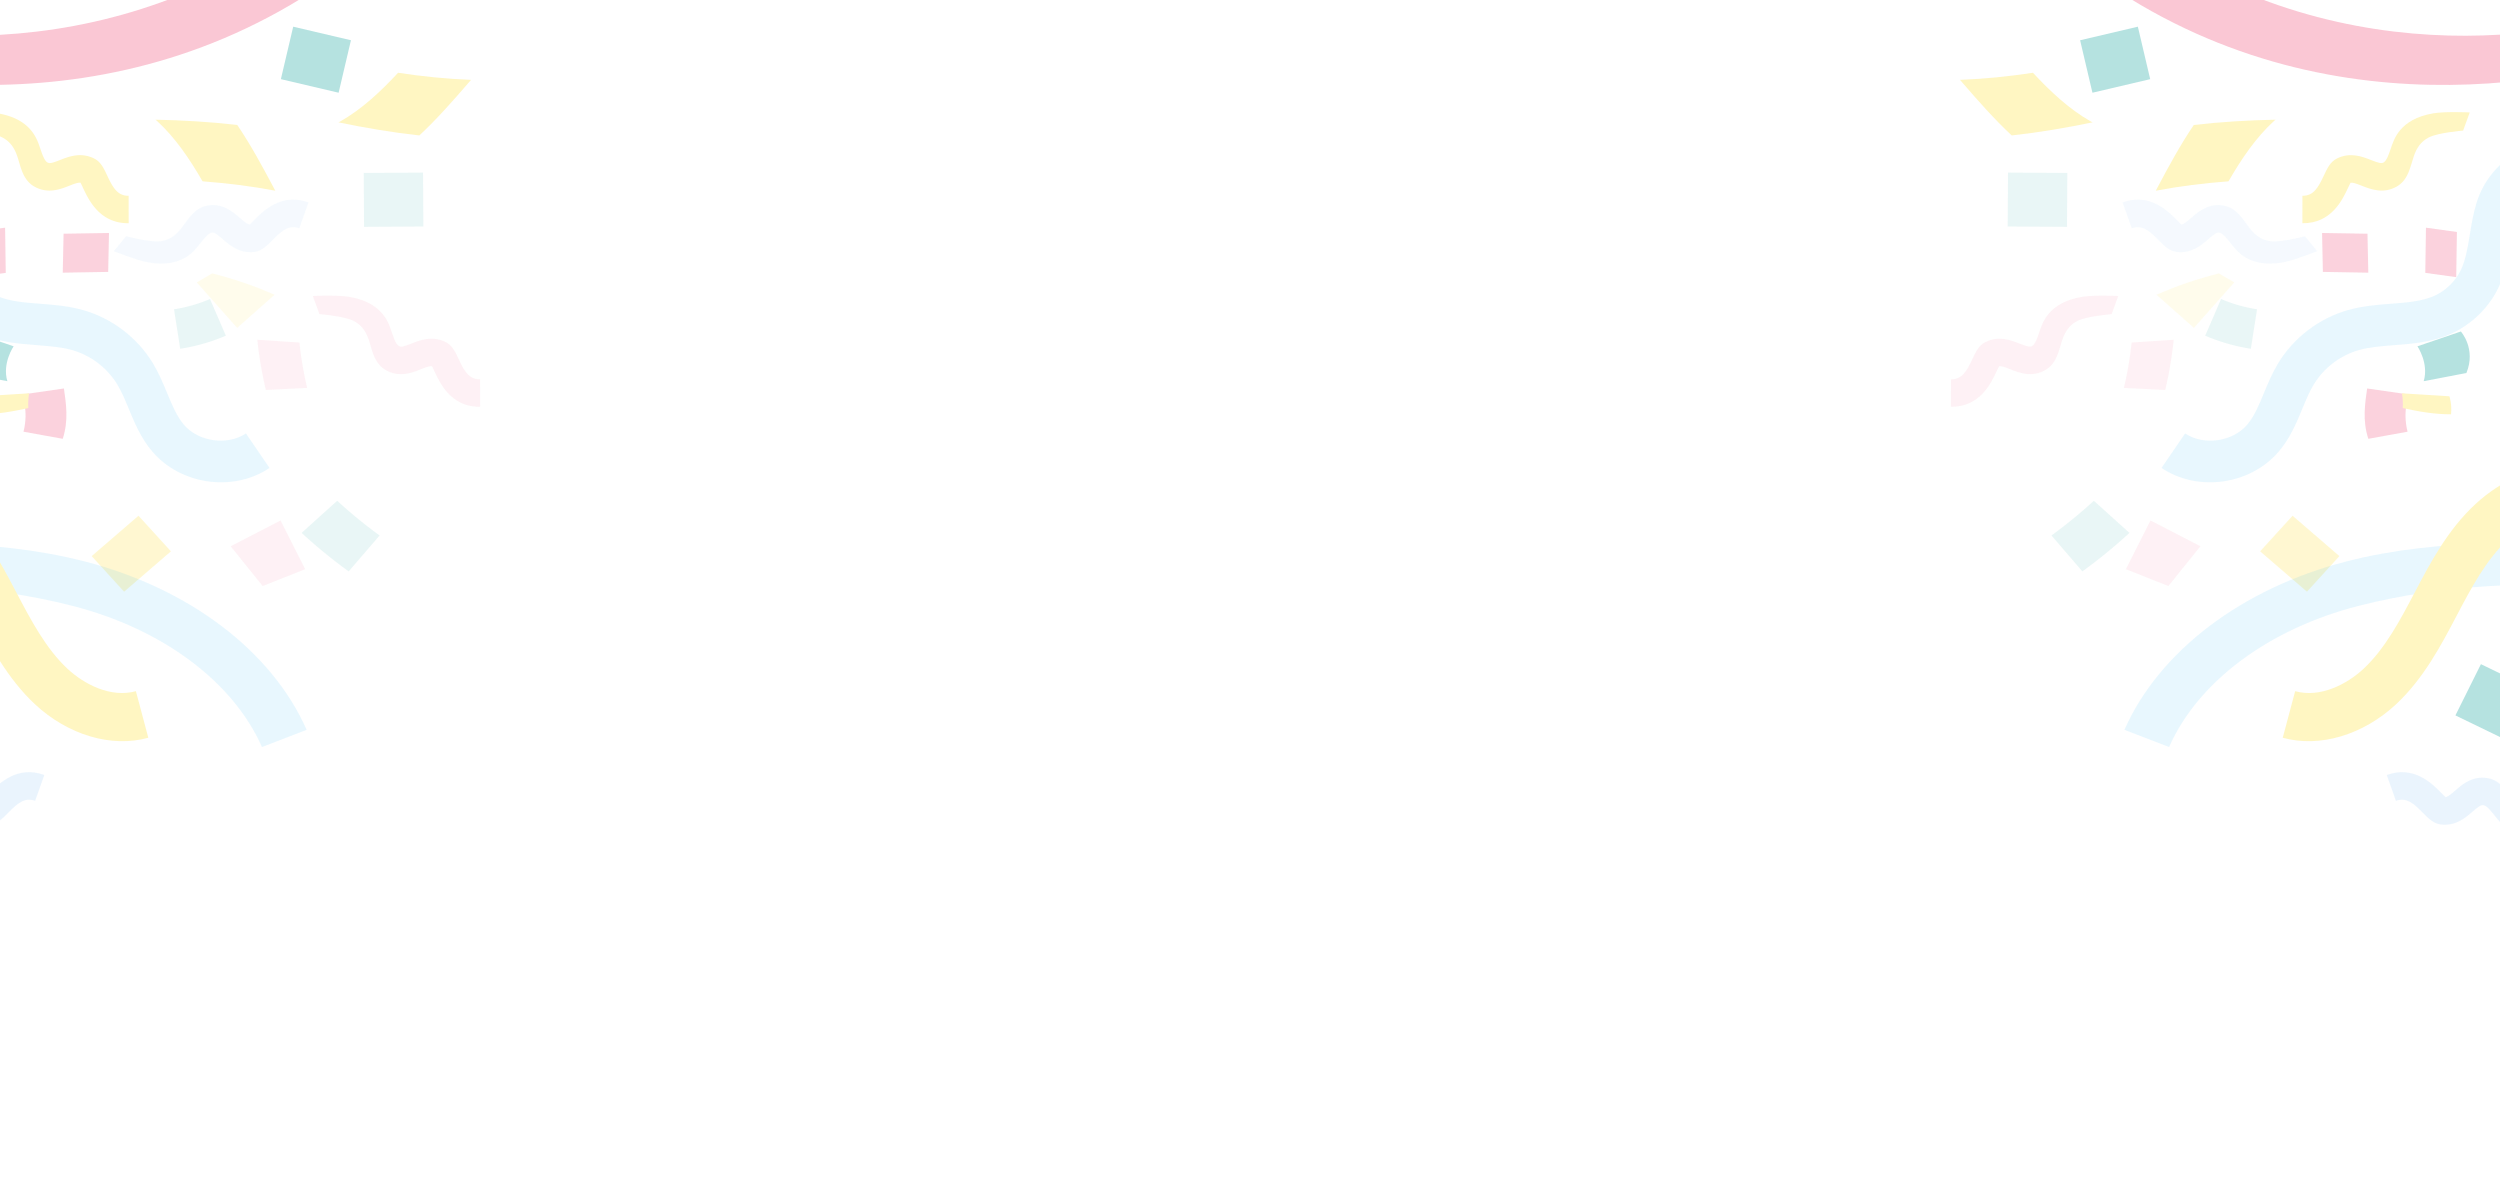 <svg width="687" height="329" viewBox="0 0 687 329" fill="none" xmlns="http://www.w3.org/2000/svg"><g opacity=".6"><g opacity=".3"><path d="m593.989 128.59 6.482-9.48c5.077 3.413 13.046 2.3 17.038-2.383 1.956-2.284 3.244-5.409 4.615-8.703 1.118-2.688 2.272-5.481 3.904-8.184 4.274-7.058 11.282-12.405 19.235-14.643 4.015-1.126 7.987-1.441 11.839-1.732 4.35-.33 8.438-.65 11.828-2.16 3.136-1.405 5.796-3.97 7.293-7.057 1.341-2.792 1.9-6.172 2.476-9.745.446-2.71.897-5.523 1.727-8.351 1.966-6.696 6.273-11.472 12.159-15.047l6.728 5.172s-5.917 5.313-7.566 8.593c-1.719 3.44-2.023 7.18-2.629 10.923-.695 4.231-.5 9.034-2.586 13.334-2.663 5.504-7.403 10.095-13.017 12.601-5.216 2.33-10.533 2.734-15.67 3.13-3.428.265-6.665.514-9.585 1.335-5.147 1.453-9.691 4.906-12.45 9.483-1.19 1.965-2.131 4.227-3.129 6.642-1.655 3.985-3.352 8.095-6.493 11.773-7.79 9.163-22.262 11.192-32.199 4.499Z" fill="#03A9F4" fill-opacity=".5"/><path opacity=".5" d="M583.283 55.628c7.494-2.721 12.486 2.36 15.169 5.088.319.328.717.73 1.017 1.004.643-.14 1.378-.725 2.611-1.798 2.035-1.766 4.831-4.18 9.045-3.418 3.662.664 5.427 4.115 7.173 6.306 1.494 1.87 3.137 3.13 5.581 3.476 2.848.402 9.528-1.366 9.528-1.366l3.377 4.094s-6.237 2.544-9.538 3.11c-9.356 1.605-12.653-3.278-14.267-5.3-1.113-1.399-2.166-2.721-3.095-2.888-.678-.123-1.343.326-2.994 1.759-1.977 1.717-4.7 4.061-8.78 3.535-1.987-.253-3.395-1.678-4.874-3.186-2.626-2.671-4.566-4.35-7.428-3.303l-2.525-7.113Z" fill="#8EC4F5"/><path opacity=".5" d="M536.111 111.785c7.972.069 10.987-6.385 12.607-9.851.192-.416.433-.927.625-1.285.652-.083 1.54.224 3.061.825 2.506.988 5.947 2.332 9.667.21 3.231-1.847 3.746-5.689 4.663-8.336.785-2.26 1.914-3.996 4.103-5.137 2.551-1.328 9.439-1.887 9.439-1.887l1.82-4.985s-6.729-.32-10.03.246c-9.356 1.604-10.837 7.306-11.685 9.75-.584 1.69-1.136 3.288-1.957 3.754-.598.342-1.374.14-3.408-.66-2.436-.962-5.785-2.264-9.457-.409-1.789.9-2.642 2.713-3.534 4.628-1.586 3.394-2.856 5.622-5.903 5.589l-.011 7.548Z" fill="#F2698D"/><path d="M655.87 212.965c7.493-2.721 12.485 2.359 15.169 5.088.319.328.716.729 1.017 1.004.642-.139 1.377-.725 2.611-1.798 2.034-1.766 4.83-4.18 9.044-3.419 3.663.665 5.428 4.116 7.174 6.306 1.494 1.87 3.137 3.13 5.58 3.477 2.848.402 9.529-1.366 9.529-1.366l3.377 4.094s-6.238 2.544-9.539 3.11c-9.356 1.605-12.653-3.279-14.266-5.3-1.113-1.399-2.166-2.722-3.096-2.888-.678-.123-1.343.326-2.993 1.758-1.977 1.718-4.701 4.062-8.781 3.536-1.986-.253-3.394-1.678-4.873-3.186-2.627-2.671-4.567-4.35-7.429-3.303l-2.524-7.113Z" fill="#8EC4F5"/><path opacity=".5" d="m584.196 156.411 6.758-13.383 13.722 7.08-8.804 10.942-11.676-4.639Z" fill="#F2698D"/><path opacity=".5" d="m605.988 92.249 4.359-10.082a40.92 40.92 0 0 0 9.888 2.828l-1.7 10.847a52.337 52.337 0 0 1-12.547-3.593Z" fill="#069D98"/><path opacity=".5" d="M583.644 106.601a97.424 97.424 0 0 0 2.12-12.471l11.573-.77a106.744 106.744 0 0 1-2.338 13.802l-11.355-.561Z" fill="#F2698D"/><path opacity=".5" d="M609.743 75.123c-6.551 1.703-11.196 3.305-17.167 5.86l10.31 9.126 11.107-12.51-4.25-2.476Z" fill="#FFE033"/><path opacity=".5" d="m568.015 62.34.085-14.812-16.3-.093-.086 14.812 16.301.093Z" fill="#069D98"/><path d="m629.998 141.722 12.868 11.095-8.914 9.787-12.87-11.095 8.916-9.787Z" fill="gold"/><path opacity=".5" d="M563.74 147.145a130.396 130.396 0 0 0 11.647-9.533l9.792 8.827a141.276 141.276 0 0 1-12.945 10.579l-8.494-9.873Z" fill="#069D98"/></g></g><g opacity=".3"><path d="M583.788 200.558c9.536-21.627 32.363-38.934 61.072-46.297 25.94-6.648 53.613-5.163 75.841-3.965l-3.069 10.804c-21.271-1.138-45.656-.714-69.506 5.399-24.677 6.319-44.143 20.833-52.058 38.794l-12.28-4.735Z" fill="#03A9F4" fill-opacity=".3"/><path d="m555.947-23.296 11.325-11.72c55.07 53.26 121.532 48.541 154.093 38.533l5.795 11.494c-35.996 11.072-110.143 20.768-171.213-38.306Z" fill="#EF426F"/><path d="m593.048 51.2-.641 1.205c6.587-1.254 13.289-2.072 19.983-2.58 3.556-6.15 7.495-11.993 12.498-16.573.144-.127.291-.235.434-.363-7.416.155-14.951.579-22.471 1.455-3.776 5.588-6.911 11.418-9.803 16.855Zm34.249 151.534 3.41-12.795c6.948 1.92 14.284-1.944 18.827-6.188 5.905-5.52 10.021-13.323 13.996-20.883 4.262-8.114 9.089-17.301 16.741-24.365 14.053-12.988 34.055-14.551 50.952-5.524l-3.623 10.392c-12.171-6.49-28.327-4.409-38.449 4.928-5.988 5.518-10.058 13.296-14.023 20.821-4.276 8.133-9.116 17.339-16.655 24.383-9.103 8.49-21.05 12.036-31.176 9.231Z" fill="#FFE033"/><path d="M579.869-44.788c16.514-5.932 27.465 5.007 33.352 10.882.7.707 1.571 1.57 2.231 2.16 1.415-.304 3.037-1.575 5.76-3.902 4.491-3.83 10.664-9.064 19.934-7.45 8.056 1.41 11.916 8.852 15.744 13.57 3.275 4.029 6.882 6.739 12.258 7.47 6.265.85 20.983-3.018 20.983-3.018l7.404 8.819s-13.748 5.54-21.018 6.788c-20.606 3.533-27.827-6.992-31.365-11.347-2.439-3.014-4.747-5.864-6.792-6.216-1.492-.261-2.958.714-6.602 3.82-4.364 3.725-10.376 8.808-19.353 7.7-4.37-.531-7.46-3.599-10.704-6.846-5.762-5.752-10.02-9.363-16.327-7.083l-5.505-15.347Z" fill="#F2698D"/><path d="M632.696 61.346c7.972.07 10.987-6.384 12.607-9.85.192-.416.433-.927.625-1.286.652-.083 1.54.225 3.061.826 2.506.987 5.947 2.331 9.667.21 3.231-1.848 3.746-5.69 4.662-8.336.786-2.26 1.915-3.996 4.104-5.137 2.551-1.328 9.439-1.887 9.439-1.887l1.82-4.985s-6.729-.321-10.03.245c-9.356 1.604-10.837 7.307-11.685 9.75-.584 1.69-1.136 3.288-1.957 3.755-.598.342-1.374.14-3.408-.66-2.436-.962-5.786-2.264-9.457-.41-1.789.901-2.642 2.714-3.534 4.628-1.586 3.394-2.856 5.623-5.903 5.59l-.011 7.547Z" fill="#FFE033"/><path d="M650.817 120.587c-1.67-5.093-.897-9.742-.33-13.835l11.568 1.672s-1.956 4.309-.457 10.211l-10.781 1.952Zm-12.49-45.866-.222-10.695 12.479.195.229 10.71-12.486-.21Z" fill="#F2698D"/><path d="m681.759 182.514 13.232 6.41-7.013 14.084-13.232-6.413 7.013-14.081Z" fill="#069D98"/><path d="m666.471 74.988.183-12.423 8.507 1.185-.19 12.41-8.5-1.172Z" fill="#F2698D"/><path d="M660.046 108.083s.385 1.758.223 4.051c4.197.917 8.543 1.727 13.272 1.72.303-2.841-.446-4.952-.446-4.952l-13.049-.819Z" fill="#FFE033"/><path d="M666.032 104.749c1.479-4.89-1.718-9.585-1.718-9.585l11.931-4.072s4.267 4.752 1.518 11.406l-11.731 2.251ZM587.483 7.334l3.389 14.42-15.869 3.727-3.388-14.42 15.868-3.727Z" fill="#069D98"/><path d="m539.497 22.977-.893-1.033c6.7-.247 13.416-.945 20.054-1.945 4.839 5.202 9.983 10.02 15.882 13.366.168.093.335.166.504.258-7.264 1.504-14.704 2.772-22.229 3.596-4.928-4.605-9.285-9.588-13.318-14.242Z" fill="#FFE033"/></g><g opacity=".6"><g opacity=".3"><path d="m74.066 128.59-6.483-9.48c-5.076 3.413-13.045 2.3-17.037-2.383-1.956-2.284-3.244-5.409-4.615-8.703-1.118-2.688-2.273-5.481-3.904-8.184-4.274-7.058-11.283-12.405-19.236-14.643-4.014-1.126-7.986-1.441-11.838-1.732-4.35-.33-8.438-.65-11.829-2.16-3.135-1.405-5.795-3.97-7.293-7.057-1.34-2.792-1.9-6.172-2.475-9.745-.447-2.71-.898-5.523-1.727-8.351-1.967-6.696-6.274-11.472-12.16-15.047l-6.728 5.172s5.918 5.313 7.566 8.593c1.72 3.44 2.023 7.18 2.63 10.923.695 4.231.5 9.034 2.585 13.334 2.664 5.504 7.404 10.095 13.018 12.601 5.216 2.33 10.532 2.734 15.67 3.13 3.428.265 6.665.514 9.585 1.335 5.146 1.453 9.69 4.906 12.45 9.483 1.19 1.965 2.13 4.227 3.129 6.642 1.655 3.985 3.351 8.095 6.493 11.773 7.79 9.163 22.262 11.192 32.199 4.499Z" fill="#03A9F4" fill-opacity=".5"/><path opacity=".5" d="M84.771 55.628c-7.493-2.721-12.485 2.36-15.168 5.088-.32.328-.717.73-1.017 1.004-.643-.14-1.378-.725-2.611-1.798-2.035-1.766-4.831-4.18-9.045-3.418-3.663.664-5.428 4.115-7.174 6.306-1.494 1.87-3.136 3.13-5.58 3.476-2.848.402-9.529-1.366-9.529-1.366l-3.377 4.094s6.238 2.544 9.54 3.11c9.355 1.605 12.652-3.278 14.265-5.3 1.113-1.399 2.166-2.721 3.096-2.888.678-.123 1.343.326 2.993 1.759 1.977 1.717 4.701 4.061 8.78 3.535 1.987-.253 3.396-1.678 4.874-3.186 2.627-2.671 4.567-4.35 7.429-3.303l2.524-7.113Z" fill="#8EC4F5"/><path opacity=".5" d="M131.943 111.785c-7.972.069-10.986-6.385-12.607-9.851a25.913 25.913 0 0 0-.624-1.285c-.652-.083-1.541.224-3.061.825-2.507.988-5.948 2.332-9.667.21-3.232-1.847-3.746-5.689-4.663-8.336-.786-2.26-1.915-3.996-4.103-5.137-2.551-1.328-9.44-1.887-9.44-1.887l-1.82-4.985s6.73-.32 10.03.246c9.356 1.604 10.838 7.306 11.686 9.75.583 1.69 1.135 3.288 1.956 3.754.599.342 1.375.14 3.409-.66 2.436-.962 5.785-2.264 9.456-.409 1.789.9 2.642 2.713 3.534 4.628 1.587 3.394 2.857 5.622 5.904 5.589l.01 7.548Z" fill="#F2698D"/><path d="M12.185 212.965c-7.494-2.721-12.486 2.359-15.169 5.088-.32.328-.716.729-1.017 1.004-.642-.139-1.377-.725-2.61-1.798-2.035-1.766-4.832-4.18-9.046-3.419-3.662.665-5.427 4.116-7.173 6.306-1.494 1.87-3.137 3.13-5.58 3.477-2.848.402-9.529-1.366-9.529-1.366l-3.377 4.094s6.238 2.544 9.539 3.11c9.355 1.605 12.652-3.279 14.266-5.3 1.113-1.399 2.166-2.722 3.095-2.888.679-.123 1.343.326 2.994 1.758 1.977 1.718 4.7 4.062 8.78 3.536 1.987-.253 3.395-1.678 4.874-3.186 2.627-2.671 4.566-4.35 7.428-3.303l2.525-7.113Z" fill="#8EC4F5"/><path opacity=".5" d="m83.858 156.411-6.757-13.383-13.722 7.08 8.803 10.942 11.676-4.639Z" fill="#F2698D"/><path opacity=".5" d="m62.067 92.249-4.36-10.082a40.92 40.92 0 0 1-9.887 2.828l1.7 10.847a52.334 52.334 0 0 0 12.547-3.593Z" fill="#069D98"/><path opacity=".5" d="M84.41 106.601a97.372 97.372 0 0 1-2.12-12.471l-11.573-.77a107.065 107.065 0 0 0 2.338 13.802l11.356-.561Z" fill="#F2698D"/><path opacity=".5" d="M58.311 75.123c6.551 1.703 11.197 3.305 17.168 5.86l-10.31 9.126L54.062 77.6l4.25-2.476Z" fill="#FFE033"/><path opacity=".5" d="m100.04 62.34-.085-14.812 16.3-.093.085 14.812-16.3.093Z" fill="#069D98"/><path d="m38.057 141.722-12.869 11.095 8.915 9.787 12.87-11.095-8.916-9.787Z" fill="gold"/><path opacity=".5" d="M104.315 147.145a130.14 130.14 0 0 1-11.647-9.533l-9.792 8.827a141.14 141.14 0 0 0 12.945 10.579l8.494-9.873Z" fill="#069D98"/></g></g><g opacity=".3"><path d="M84.267 200.558c-9.536-21.627-32.363-38.934-61.072-46.297-25.94-6.648-53.614-5.163-75.842-3.965l3.07 10.804c21.27-1.138 45.656-.714 69.506 5.399 24.677 6.319 44.143 20.833 52.058 38.794l12.28-4.735Z" fill="#03A9F4" fill-opacity=".3"/><path d="m112.107-23.296-11.324-11.72C45.713 18.244-20.75 13.525-53.31 3.517l-5.796 11.494C-23.11 26.083 51.038 35.779 112.107-23.295Z" fill="#EF426F"/><path d="m75.007 51.2.64 1.205c-6.586-1.254-13.289-2.072-19.983-2.58-3.555-6.15-7.494-11.993-12.498-16.573-.143-.127-.29-.235-.433-.363 7.416.155 14.95.579 22.47 1.455 3.776 5.588 6.911 11.418 9.804 16.855Zm-34.25 151.534-3.41-12.795c-6.947 1.92-14.283-1.944-18.827-6.188-5.904-5.52-10.02-13.323-13.995-20.883-4.263-8.114-9.09-17.301-16.742-24.365-14.052-12.988-34.055-14.551-50.95-5.524l3.622 10.392c12.17-6.49 28.326-4.409 38.448 4.928 5.989 5.518 10.06 13.296 14.024 20.821 4.275 8.133 9.116 17.339 16.654 24.383 9.104 8.49 21.05 12.036 31.176 9.231Z" fill="#FFE033"/><path d="M88.186-44.788C71.672-50.72 60.72-39.78 54.834-33.906c-.7.707-1.572 1.57-2.231 2.16-1.416-.304-3.038-1.575-5.76-3.902-4.491-3.83-10.664-9.064-19.934-7.45-8.056 1.41-11.917 8.852-15.744 13.57-3.275 4.029-6.882 6.739-12.259 7.47-6.265.85-20.982-3.018-20.982-3.018l-7.405 8.819s13.749 5.54 21.02 6.788c20.604 3.533 27.826-6.992 31.363-11.347 2.44-3.014 4.748-5.864 6.793-6.216 1.492-.261 2.958.714 6.601 3.82 4.364 3.725 10.377 8.808 19.353 7.7 4.37-.531 7.46-3.599 10.705-6.846 5.762-5.752 10.02-9.363 16.327-7.083l5.505-15.347Z" fill="#F2698D"/><path d="M35.358 61.346c-7.972.07-10.986-6.384-12.607-9.85a26.857 26.857 0 0 0-.624-1.286c-.652-.083-1.54.225-3.061.826-2.507.987-5.948 2.331-9.667.21-3.232-1.848-3.746-5.69-4.663-8.336-.786-2.26-1.915-3.996-4.103-5.137-2.551-1.328-9.44-1.887-9.44-1.887l-1.82-4.985s6.73-.321 10.03.245c9.356 1.604 10.838 7.307 11.686 9.75.583 1.69 1.135 3.288 1.957 3.755.598.342 1.374.14 3.408-.66 2.436-.962 5.785-2.264 9.456-.41 1.79.901 2.642 2.714 3.534 4.628 1.587 3.394 2.857 5.623 5.904 5.59l.01 7.547Z" fill="#FFE033"/><path d="M17.238 120.587c1.67-5.093.897-9.742.33-13.835L6 108.424s1.956 4.309.457 10.211l10.781 1.952Zm12.49-45.866.221-10.695-12.478.195-.23 10.71 12.487-.21Zm-28.145.267-.182-12.423-8.507 1.185.19 12.41 8.5-1.172Z" fill="#F2698D"/><path d="M8.009 108.083s-.386 1.758-.223 4.051c-4.197.917-8.544 1.727-13.272 1.72-.304-2.841.445-4.952.445-4.952l13.05-.819Z" fill="#FFE033"/><path d="M2.023 104.749c-1.48-4.89 1.718-9.585 1.718-9.585L-8.19 91.092s-4.267 4.752-1.518 11.406l11.731 2.251ZM80.571 7.334l-3.388 14.42L93.05 25.48l3.389-14.42L80.57 7.333Z" fill="#069D98"/><path d="m128.557 22.977.894-1.033c-6.7-.247-13.416-.945-20.055-1.945-4.838 5.202-9.982 10.02-15.88 13.366-.17.093-.337.166-.505.258 7.264 1.504 14.703 2.772 22.229 3.596 4.928-4.605 9.285-9.588 13.317-14.242Z" fill="#FFE033"/></g></svg>